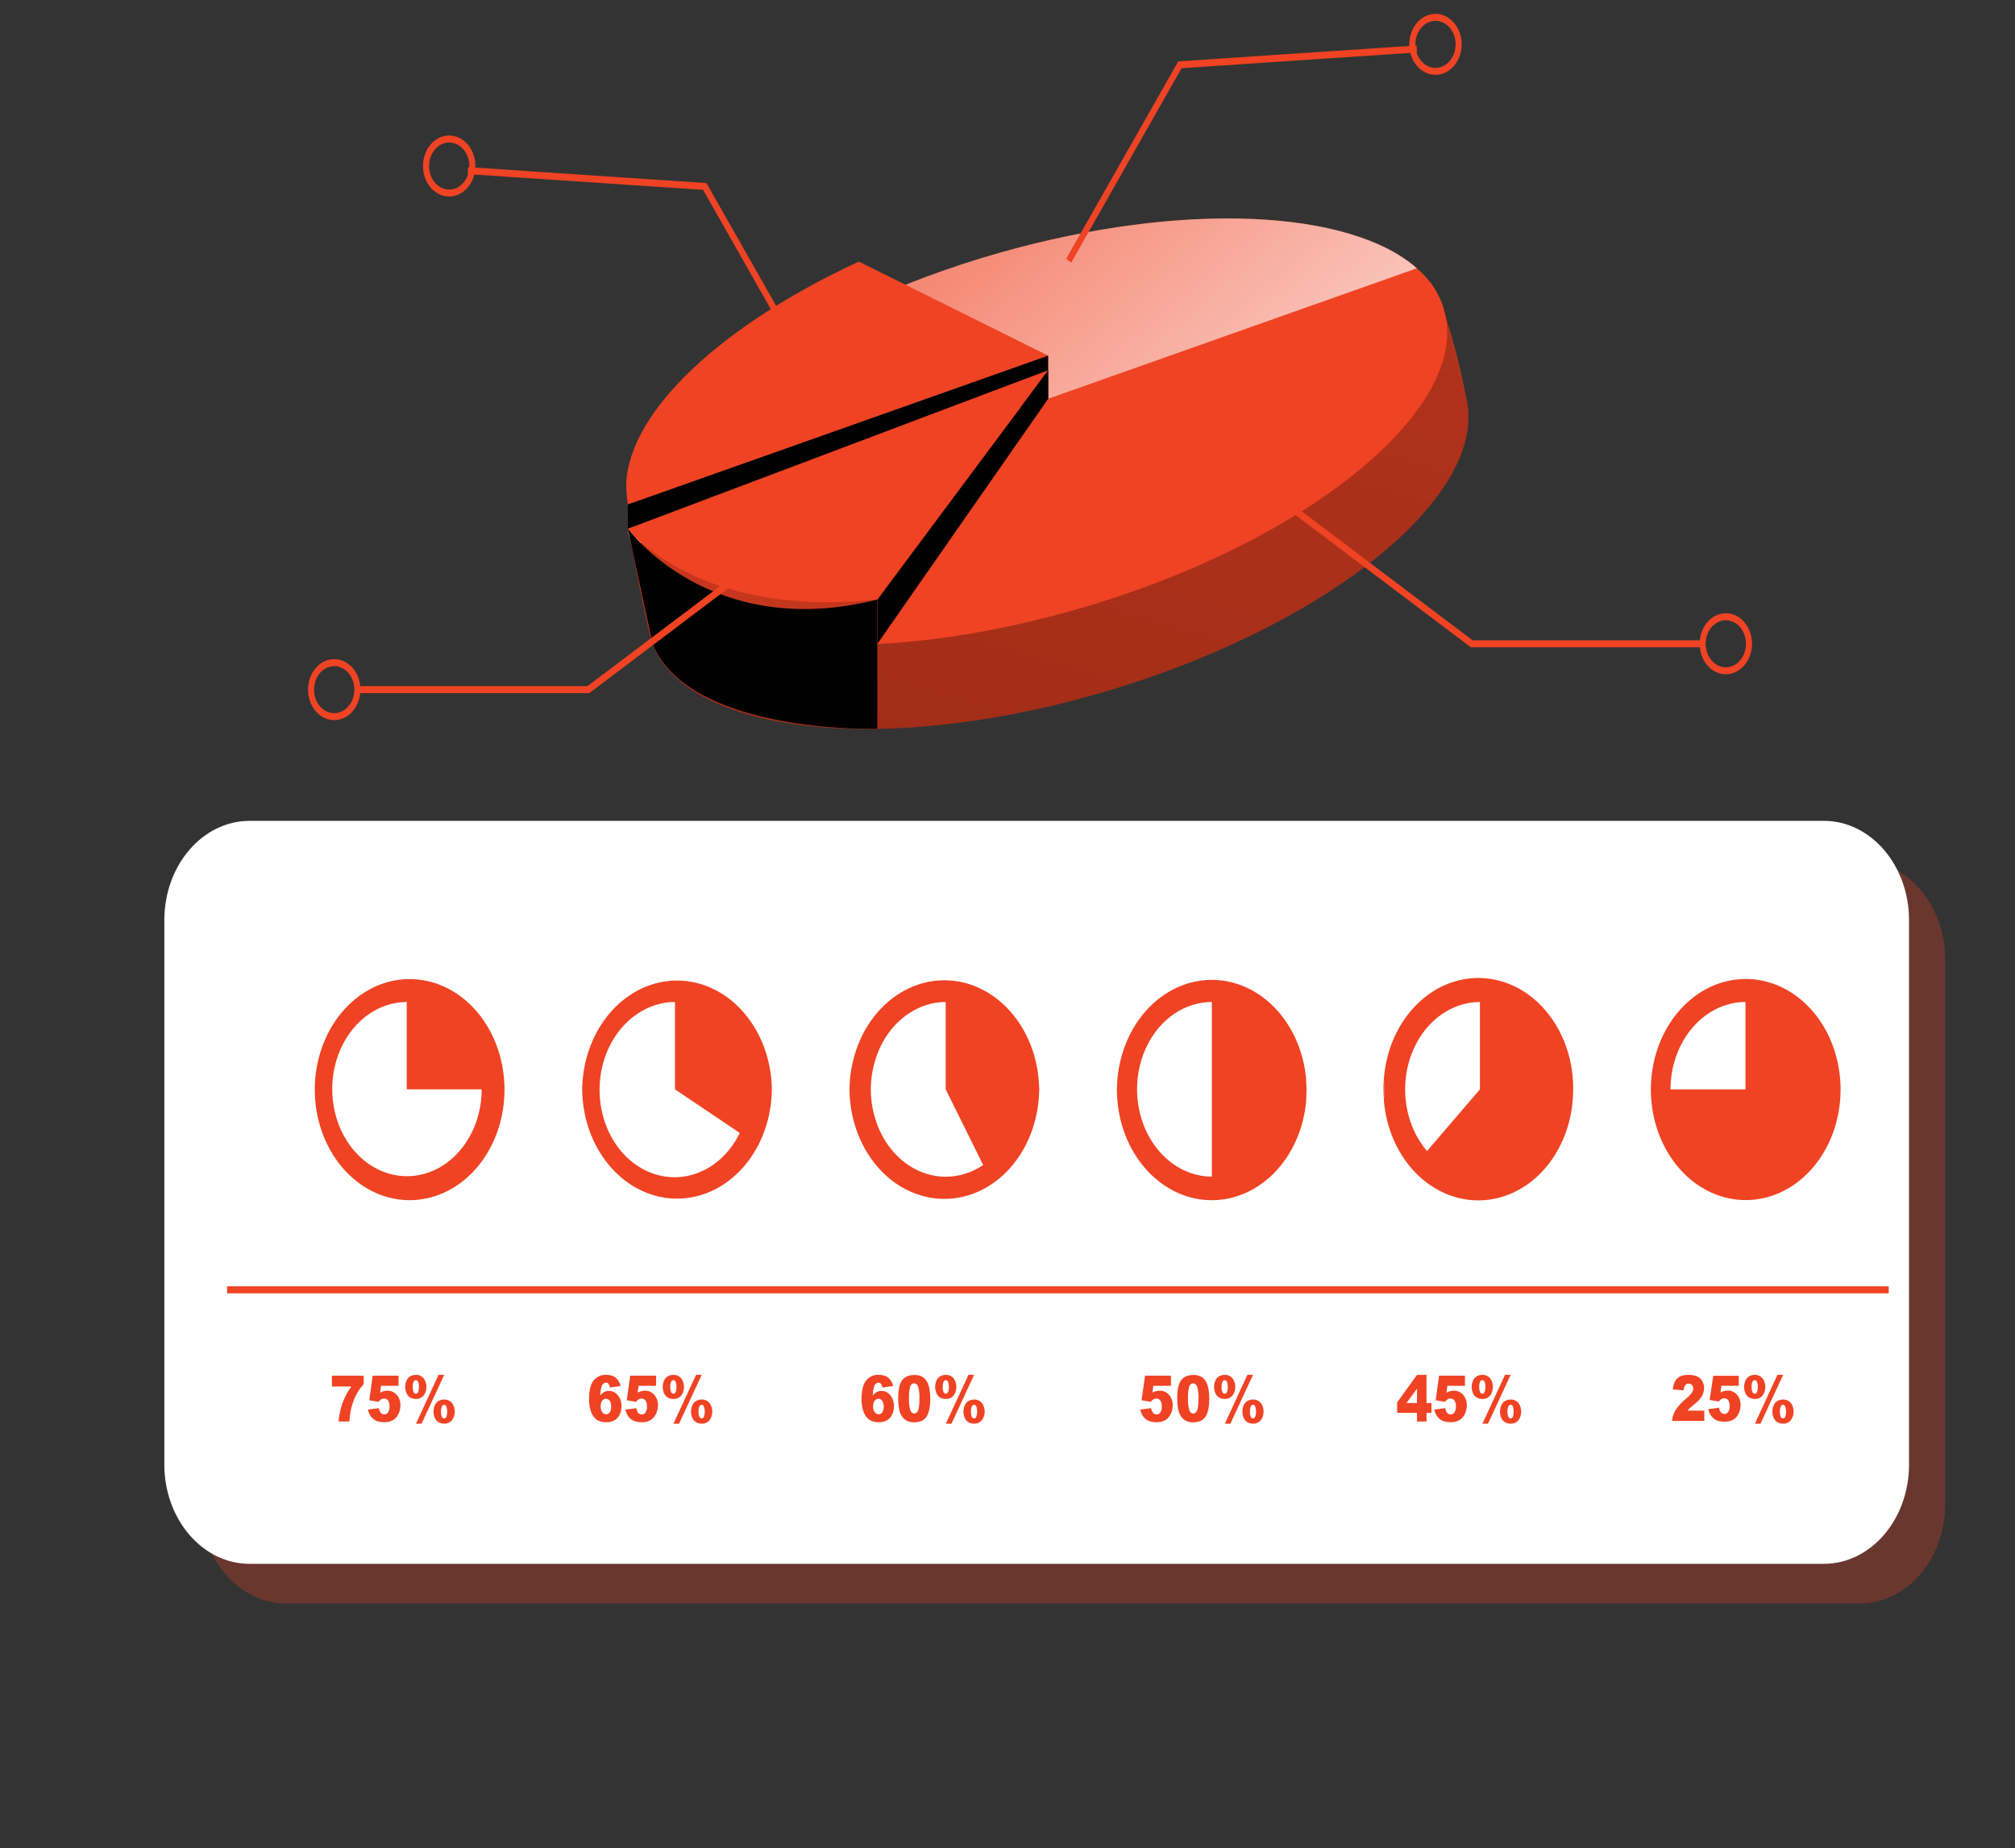 <svg width="266" height="244" viewBox="0 0 266 244" fill="none" xmlns="http://www.w3.org/2000/svg">
<rect x="0" y="0" width="266" height="244" fill="#333333" stroke="none"/>
<path d="M144.579 91.68C114.776 100.149 88.4 96.453 85.68 83.422C85.491 82.526 83.153 71.522 83.19 70.578C83.19 70.551 84.469 70.578 84.477 70.534C85.121 57.924 107.033 52.391 134.722 44.513C159.04 37.609 179.901 29.391 188.668 37.137C190.649 38.882 193.118 50.375 193.619 52.778C196.347 65.816 174.388 83.218 144.579 91.68Z" fill="#EF4323"/>
<path d="M144.579 91.68C114.776 100.149 88.4 96.453 85.68 83.422C85.491 82.526 82.952 70.126 82.952 70.126C83.595 57.513 107.033 52.391 134.722 44.513C159.04 37.609 181.84 32.826 190.611 40.572C190.611 40.572 193.118 50.378 193.619 52.792C196.347 65.816 174.388 83.218 144.579 91.68Z" fill="url(#paint0_linear)"/>
<path opacity="0.29" d="M245.535 113.591H37.721C31.507 113.591 26.469 119.463 26.469 126.706V198.564C26.469 205.807 31.507 211.679 37.721 211.679H245.535C251.749 211.679 256.787 205.807 256.787 198.564V126.706C256.787 119.463 251.749 113.591 245.535 113.591Z" fill="#EF4323"/>
<path d="M240.76 108.37H32.945C26.731 108.37 21.694 114.242 21.694 121.486V193.343C21.694 200.587 26.731 206.459 32.945 206.459H240.76C246.974 206.459 252.011 200.587 252.011 193.343V121.486C252.011 114.242 246.974 108.37 240.76 108.37Z" fill="white"/>
<path d="M76.842 143.851C76.842 144.021 76.86 144.19 76.865 144.353C76.865 144.184 76.865 144.014 76.865 143.851H76.842Z" fill="#EF4323"/>
<path d="M76.865 143.345C76.865 143.515 76.842 143.685 76.842 143.851H76.874C76.874 143.681 76.868 143.515 76.865 143.345Z" fill="#EF4323"/>
<path d="M112.132 143.851C112.132 144.021 112.149 144.19 112.152 144.353C112.152 144.184 112.152 144.014 112.152 143.851H112.132Z" fill="#EF4323"/>
<path d="M112.152 143.345C112.152 143.515 112.132 143.685 112.132 143.851H112.164C112.164 143.681 112.155 143.515 112.152 143.345Z" fill="#EF4323"/>
<path d="M66.581 143.851H66.613C66.613 143.681 66.595 143.511 66.59 143.345C66.59 143.515 66.581 143.681 66.581 143.851Z" fill="#EF4323"/>
<path d="M66.59 144.353C66.59 144.184 66.613 144.014 66.613 143.851H66.581C66.581 144.017 66.59 144.184 66.59 144.353Z" fill="#EF4323"/>
<path d="M147.456 143.345C147.456 143.515 147.433 143.685 147.433 143.851H147.456C147.456 143.681 147.456 143.515 147.456 143.345Z" fill="#EF4323"/>
<path d="M101.867 143.851H101.902C101.902 143.678 101.885 143.511 101.879 143.345C101.876 143.515 101.867 143.681 101.867 143.851Z" fill="#EF4323"/>
<path d="M147.418 143.851C147.418 144.021 147.436 144.19 147.441 144.353C147.441 144.184 147.441 144.014 147.441 143.851H147.418Z" fill="#EF4323"/>
<path d="M101.879 144.353C101.879 144.184 101.902 144.014 101.902 143.851H101.867C101.867 144.017 101.876 144.184 101.879 144.353Z" fill="#EF4323"/>
<path d="M137.168 144.353C137.168 144.184 137.189 144.014 137.189 143.851H137.157C137.157 144.017 137.165 144.184 137.168 144.353Z" fill="#EF4323"/>
<path d="M182.638 143.851C182.637 144.351 182.658 144.85 182.702 145.348C182.725 144.852 182.739 144.353 182.739 143.851H182.638Z" fill="#EF4323"/>
<path d="M182.69 142.351C182.647 142.849 182.625 143.35 182.626 143.851H182.728C182.739 143.345 182.725 142.846 182.69 142.351Z" fill="#EF4323"/>
<path d="M137.157 143.851H137.189C137.189 143.681 137.171 143.511 137.168 143.345C137.165 143.515 137.157 143.681 137.157 143.851Z" fill="#EF4323"/>
<path d="M217.959 143.851C217.959 143.681 217.959 143.511 217.959 143.345C217.959 143.515 217.936 143.685 217.936 143.851H217.959Z" fill="#EF4323"/>
<path d="M172.411 145.348C172.455 144.85 172.478 144.351 172.478 143.851H172.373C172.373 144.353 172.388 144.852 172.411 145.348Z" fill="#EF4323"/>
<path d="M172.373 143.851H172.478C172.478 143.35 172.455 142.849 172.411 142.351C172.388 142.846 172.373 143.345 172.373 143.851Z" fill="#EF4323"/>
<path d="M217.924 143.851C217.924 144.021 217.942 144.19 217.947 144.353C217.947 144.184 217.947 144.014 217.947 143.851H217.924Z" fill="#EF4323"/>
<path d="M207.663 143.851H207.695C207.695 143.681 207.677 143.511 207.674 143.345C207.671 143.515 207.663 143.681 207.663 143.851Z" fill="#EF4323"/>
<path d="M207.674 144.353C207.674 144.184 207.695 144.014 207.695 143.851H207.663C207.663 144.017 207.671 144.184 207.674 144.353Z" fill="#EF4323"/>
<path d="M66.59 143.345C66.475 139.521 65.076 135.901 62.695 133.267C60.314 130.633 57.14 129.194 53.858 129.261C50.575 129.328 47.446 130.895 45.145 133.624C42.844 136.354 41.555 140.027 41.555 143.854C41.555 147.681 42.844 151.355 45.145 154.084C47.446 156.814 50.575 158.381 53.858 158.448C57.14 158.514 60.314 157.076 62.695 154.441C65.076 151.807 66.475 148.188 66.59 144.363C66.59 144.194 66.59 144.024 66.59 143.861C66.59 143.698 66.59 143.515 66.59 143.345Z" fill="#EF4323"/>
<path d="M101.879 143.345C101.724 139.6 100.339 136.069 98.01 133.482C95.682 130.896 92.589 129.453 89.372 129.453C86.156 129.453 83.063 130.896 80.734 133.482C78.406 136.069 77.021 139.6 76.866 143.345C76.866 143.515 76.866 143.685 76.866 143.851C76.866 144.017 76.866 144.19 76.866 144.353C77.021 148.098 78.406 151.63 80.734 154.216C83.063 156.802 86.156 158.245 89.372 158.245C92.589 158.245 95.682 156.802 98.01 154.216C100.339 151.63 101.724 148.098 101.879 144.353C101.879 144.184 101.879 144.014 101.879 143.851C101.879 143.688 101.876 143.515 101.879 143.345Z" fill="#EF4323"/>
<path d="M172.411 142.351C172.063 138.694 170.544 135.326 168.157 132.92C165.771 130.514 162.692 129.246 159.538 129.372C156.385 129.498 153.388 131.007 151.148 133.598C148.907 136.189 147.589 139.67 147.456 143.345C147.456 143.515 147.456 143.685 147.456 143.851C147.456 144.017 147.456 144.19 147.456 144.353C147.564 148.05 148.872 151.561 151.116 154.176C153.359 156.792 156.371 158.317 159.543 158.443C162.714 158.57 165.808 157.288 168.199 154.857C170.591 152.426 172.102 149.027 172.426 145.348C172.403 144.852 172.388 144.353 172.388 143.851C172.388 143.349 172.388 142.846 172.411 142.351Z" fill="#EF4323"/>
<path d="M137.168 143.345C137.021 139.594 135.639 136.053 133.309 133.459C130.98 130.865 127.882 129.417 124.66 129.417C121.439 129.417 118.341 130.865 116.011 133.459C113.682 136.053 112.3 139.594 112.152 143.345C112.152 143.515 112.152 143.685 112.152 143.851C112.152 144.017 112.152 144.19 112.152 144.353C112.3 148.105 113.682 151.646 116.011 154.24C118.341 156.834 121.439 158.281 124.66 158.281C127.882 158.281 130.98 156.834 133.309 154.24C135.639 151.646 137.021 148.105 137.168 144.353C137.168 144.184 137.168 144.014 137.168 143.851C137.168 143.688 137.165 143.515 137.168 143.345Z" fill="#EF4323"/>
<path d="M207.674 143.345C207.595 139.624 206.299 136.08 204.052 133.436C201.804 130.792 198.776 129.249 195.584 129.122C192.393 128.995 189.281 130.294 186.885 132.753C184.488 135.212 182.987 138.645 182.69 142.351C182.714 142.846 182.728 143.345 182.728 143.851C182.728 144.357 182.728 144.869 182.69 145.348C183.009 149.032 184.518 152.437 186.911 154.874C189.303 157.31 192.401 158.595 195.576 158.468C198.751 158.342 201.766 156.814 204.01 154.193C206.254 151.572 207.56 148.054 207.663 144.353C207.663 144.183 207.663 144.014 207.663 143.851C207.663 143.688 207.672 143.515 207.674 143.345Z" fill="#EF4323"/>
<path d="M230.446 129.245C227.2 129.247 224.081 130.719 221.748 133.349C219.415 135.98 218.049 139.564 217.939 143.345C217.939 143.515 217.939 143.685 217.939 143.851C217.939 144.017 217.939 144.19 217.939 144.353C218.025 147.217 218.833 149.987 220.261 152.319C221.688 154.652 223.674 156.442 225.969 157.468C228.264 158.494 230.767 158.71 233.167 158.089C235.566 157.468 237.756 156.037 239.463 153.976C241.17 151.914 242.318 149.312 242.765 146.494C243.212 143.677 242.938 140.768 241.976 138.131C241.015 135.495 239.408 133.246 237.358 131.666C235.308 130.085 232.904 129.244 230.446 129.245V129.245Z" fill="#EF4323"/>
<path d="M53.693 143.82V132.28C51.744 132.287 49.84 132.967 48.222 134.234C46.604 135.501 45.344 137.298 44.601 139.398C43.858 141.499 43.666 143.808 44.047 146.036C44.429 148.264 45.368 150.31 46.747 151.917C48.125 153.524 49.88 154.618 51.792 155.063C53.703 155.508 55.685 155.284 57.486 154.418C59.288 153.552 60.83 152.083 61.917 150.197C63.004 148.311 63.587 146.092 63.593 143.82H53.693Z" fill="white"/>
<path d="M89.104 143.82V132.28C87.367 132.286 85.661 132.821 84.154 133.831C83.405 134.334 82.715 134.948 82.101 135.657C81.093 136.815 80.309 138.211 79.802 139.753C79.296 141.294 79.079 142.943 79.166 144.59C79.253 146.238 79.642 147.844 80.307 149.301C80.972 150.757 81.897 152.031 83.021 153.036C84.144 154.04 85.439 154.753 86.818 155.124C88.197 155.496 89.629 155.518 91.016 155.19C92.404 154.862 93.715 154.191 94.861 153.222C96.007 152.253 96.961 151.009 97.66 149.574L89.104 143.82Z" fill="white"/>
<path d="M124.842 143.82V132.28C122.221 132.298 119.711 133.517 117.854 135.674C116.009 137.842 114.969 140.767 114.956 143.82C114.961 145.846 115.42 147.835 116.287 149.591C117.599 152.236 119.757 154.167 122.289 154.96C124.821 155.75 127.519 155.336 129.79 153.81L124.842 143.82Z" fill="white"/>
<path d="M159.977 143.82V132.28C158.24 132.286 156.533 132.821 155.027 133.831C154.283 134.335 153.598 134.949 152.989 135.657C151.609 137.271 150.67 139.325 150.29 141.56C149.91 143.795 150.106 146.111 150.853 148.216C151.601 150.321 152.866 152.122 154.49 153.39C156.113 154.659 158.023 155.338 159.977 155.344V143.803V143.82Z" fill="white"/>
<path d="M195.366 143.82V132.28C193.411 132.285 191.502 132.965 189.878 134.234C188.254 135.502 186.989 137.302 186.242 139.408C185.494 141.513 185.298 143.829 185.678 146.064C186.058 148.299 186.997 150.353 188.377 151.967L195.366 143.82Z" fill="white"/>
<path d="M230.422 143.82V132.28C227.798 132.287 225.284 133.505 223.428 135.668C221.573 137.831 220.528 140.762 220.522 143.82H230.422Z" fill="white"/>
<path d="M43.813 181.619H48.012V182.75C47.661 183.117 47.353 183.537 47.097 183.999C46.793 184.564 46.557 185.175 46.395 185.815C46.246 186.42 46.154 187.043 46.122 187.671H44.686C44.77 186.821 44.95 185.988 45.222 185.194C45.519 184.422 45.906 183.701 46.372 183.052H43.816L43.813 181.619Z" fill="#EF4323"/>
<path d="M49.197 181.619H52.612V182.957H50.297L50.175 183.863C50.327 183.779 50.486 183.713 50.65 183.666C50.802 183.622 50.959 183.599 51.116 183.598C51.347 183.587 51.577 183.63 51.794 183.724C52.01 183.819 52.209 183.963 52.377 184.148C52.535 184.326 52.66 184.54 52.743 184.778C52.827 185.015 52.866 185.27 52.86 185.526C52.86 185.919 52.775 186.306 52.612 186.65C52.454 187.002 52.207 187.29 51.905 187.475C51.542 187.679 51.142 187.776 50.74 187.76C50.446 187.765 50.153 187.727 49.866 187.648C49.643 187.582 49.432 187.467 49.246 187.308C49.082 187.169 48.941 186.997 48.83 186.799C48.712 186.581 48.622 186.343 48.565 186.093L50.021 185.906C50.039 186.141 50.127 186.36 50.268 186.528C50.393 186.666 50.559 186.741 50.731 186.738C50.826 186.74 50.919 186.718 51.005 186.672C51.091 186.626 51.166 186.558 51.226 186.473C51.371 186.244 51.44 185.962 51.421 185.679C51.442 185.396 51.373 185.115 51.226 184.888C51.159 184.805 51.077 184.74 50.986 184.696C50.895 184.653 50.797 184.633 50.699 184.637C50.559 184.638 50.421 184.679 50.297 184.756C50.175 184.837 50.066 184.944 49.977 185.071L48.751 184.864L49.197 181.619Z" fill="#EF4323"/>
<path d="M53.492 183.103C53.491 182.825 53.546 182.55 53.652 182.302C53.753 182.052 53.921 181.848 54.13 181.718C54.366 181.576 54.629 181.506 54.895 181.514C55.082 181.503 55.27 181.535 55.446 181.61C55.622 181.684 55.783 181.8 55.92 181.949C56.162 182.267 56.295 182.678 56.295 183.103C56.295 183.528 56.162 183.938 55.92 184.257C55.783 184.406 55.622 184.521 55.446 184.596C55.27 184.67 55.082 184.703 54.895 184.691C54.629 184.699 54.366 184.629 54.13 184.488C53.92 184.359 53.752 184.154 53.652 183.904C53.545 183.655 53.49 183.381 53.492 183.103ZM54.485 183.103C54.467 183.361 54.517 183.619 54.627 183.843C54.657 183.892 54.698 183.933 54.745 183.959C54.791 183.986 54.843 183.998 54.895 183.995C54.947 184 54.999 183.988 55.046 183.961C55.092 183.934 55.132 183.893 55.16 183.843C55.271 183.619 55.321 183.361 55.303 183.103C55.32 182.844 55.27 182.585 55.16 182.359C55.131 182.31 55.091 182.27 55.045 182.245C54.998 182.219 54.947 182.208 54.895 182.213C54.844 182.21 54.792 182.221 54.745 182.247C54.699 182.272 54.658 182.311 54.627 182.359C54.516 182.587 54.466 182.848 54.485 183.109V183.103ZM57.892 181.507H58.643L55.65 187.957H54.913L57.892 181.507ZM57.228 186.361C57.227 186.084 57.28 185.81 57.382 185.56C57.486 185.31 57.655 185.106 57.865 184.976C58.1 184.834 58.361 184.763 58.626 184.769C58.813 184.757 59.002 184.79 59.179 184.864C59.356 184.939 59.518 185.054 59.656 185.204C59.897 185.524 60.029 185.934 60.029 186.36C60.029 186.785 59.897 187.195 59.656 187.515C59.518 187.665 59.356 187.78 59.179 187.855C59.002 187.929 58.813 187.962 58.626 187.95C58.361 187.958 58.099 187.887 57.865 187.743C57.655 187.615 57.485 187.412 57.382 187.162C57.281 186.914 57.228 186.643 57.228 186.368V186.361ZM58.221 186.361C58.204 186.62 58.252 186.878 58.361 187.105C58.39 187.154 58.429 187.194 58.476 187.219C58.523 187.245 58.574 187.256 58.626 187.251C58.678 187.255 58.73 187.243 58.777 187.218C58.824 187.192 58.865 187.153 58.896 187.105C58.988 186.871 59.036 186.618 59.036 186.361C59.036 186.105 58.988 185.851 58.896 185.618C58.866 185.568 58.825 185.528 58.778 185.502C58.73 185.476 58.678 185.464 58.626 185.469C58.574 185.464 58.522 185.476 58.475 185.503C58.428 185.53 58.389 185.571 58.361 185.621C58.25 185.85 58.201 186.113 58.221 186.375V186.361Z" fill="#EF4323"/>
<path d="M81.938 182.977L80.506 183.184C80.489 183 80.424 182.827 80.319 182.689C80.23 182.593 80.112 182.542 79.99 182.546C79.875 182.545 79.762 182.583 79.666 182.656C79.57 182.729 79.494 182.834 79.448 182.957C79.314 183.362 79.243 183.792 79.239 184.226C79.391 184.04 79.57 183.887 79.769 183.775C79.967 183.672 80.181 183.622 80.398 183.629C80.616 183.625 80.832 183.674 81.032 183.774C81.233 183.873 81.414 184.02 81.563 184.206C81.722 184.399 81.847 184.628 81.93 184.879C82.012 185.13 82.051 185.397 82.043 185.665C82.046 186.048 81.963 186.425 81.801 186.758C81.646 187.08 81.412 187.34 81.129 187.505C80.793 187.687 80.425 187.775 80.054 187.76C79.622 187.781 79.192 187.675 78.805 187.451C78.474 187.219 78.212 186.874 78.054 186.463C77.844 185.898 77.745 185.286 77.763 184.671C77.763 183.581 77.961 182.78 78.345 182.274C78.553 182.017 78.808 181.816 79.09 181.684C79.372 181.553 79.675 181.495 79.978 181.514C80.311 181.5 80.642 181.557 80.957 181.68C81.182 181.787 81.382 181.954 81.539 182.169C81.721 182.402 81.857 182.677 81.938 182.977V182.977ZM79.288 185.665C79.274 185.944 79.35 186.219 79.501 186.436C79.564 186.524 79.644 186.595 79.733 186.643C79.823 186.691 79.921 186.715 80.019 186.714C80.109 186.716 80.199 186.694 80.281 186.651C80.363 186.607 80.436 186.543 80.494 186.463C80.634 186.248 80.701 185.982 80.683 185.713C80.701 185.435 80.632 185.159 80.488 184.936C80.429 184.851 80.354 184.782 80.268 184.736C80.183 184.689 80.09 184.666 79.996 184.667C79.901 184.665 79.806 184.687 79.719 184.731C79.632 184.776 79.555 184.842 79.492 184.925C79.35 185.135 79.281 185.399 79.3 185.665H79.288Z" fill="#EF4323"/>
<path d="M83.193 181.619H86.612V182.957H84.297L84.172 183.863C84.324 183.778 84.484 183.712 84.649 183.666C84.801 183.622 84.956 183.599 85.112 183.598C85.343 183.587 85.574 183.63 85.79 183.724C86.007 183.819 86.205 183.963 86.373 184.148C86.532 184.326 86.657 184.54 86.74 184.778C86.823 185.015 86.863 185.27 86.856 185.526C86.854 185.921 86.764 186.309 86.597 186.653C86.439 187.006 86.192 187.294 85.89 187.478C85.527 187.682 85.127 187.78 84.725 187.763C84.431 187.769 84.137 187.731 83.851 187.651C83.628 187.584 83.418 187.469 83.231 187.312C83.068 187.171 82.927 186.999 82.815 186.803C82.699 186.583 82.61 186.345 82.55 186.096L84.006 185.91C84.027 186.143 84.114 186.361 84.253 186.531C84.379 186.668 84.544 186.743 84.716 186.741C84.811 186.744 84.905 186.721 84.991 186.675C85.077 186.63 85.154 186.562 85.214 186.477C85.357 186.247 85.427 185.966 85.409 185.682C85.429 185.399 85.359 185.118 85.211 184.892C85.144 184.808 85.062 184.742 84.971 184.699C84.88 184.656 84.782 184.636 84.684 184.64C84.544 184.642 84.406 184.683 84.282 184.759C84.161 184.841 84.053 184.948 83.965 185.075L82.739 184.868L83.193 181.619Z" fill="#EF4323"/>
<path d="M87.491 183.103C87.491 182.825 87.544 182.551 87.648 182.302C87.751 182.052 87.919 181.848 88.129 181.718C88.365 181.576 88.629 181.506 88.895 181.514C89.081 181.503 89.268 181.536 89.444 181.61C89.619 181.685 89.78 181.8 89.917 181.949C90.159 182.267 90.292 182.678 90.292 183.103C90.292 183.528 90.159 183.938 89.917 184.257C89.78 184.405 89.619 184.521 89.444 184.595C89.268 184.67 89.081 184.703 88.895 184.691C88.629 184.7 88.365 184.629 88.129 184.488C87.919 184.359 87.75 184.154 87.648 183.904C87.544 183.654 87.49 183.38 87.491 183.103V183.103ZM88.484 183.103C88.467 183.36 88.516 183.618 88.624 183.843C88.654 183.893 88.695 183.933 88.742 183.96C88.79 183.987 88.842 183.999 88.895 183.995C88.946 183.999 88.997 183.987 89.043 183.96C89.09 183.933 89.129 183.893 89.157 183.843C89.268 183.619 89.317 183.361 89.299 183.103C89.316 182.844 89.266 182.585 89.157 182.359C89.128 182.31 89.088 182.271 89.043 182.246C88.996 182.22 88.946 182.209 88.895 182.213C88.843 182.209 88.791 182.221 88.743 182.246C88.696 182.272 88.655 182.311 88.624 182.359C88.515 182.588 88.466 182.849 88.484 183.109V183.103ZM91.888 181.507H92.634L89.643 187.957H88.903L91.888 181.507ZM91.224 186.361C91.223 186.084 91.277 185.81 91.382 185.56C91.483 185.31 91.652 185.105 91.862 184.976C92.097 184.834 92.36 184.762 92.625 184.769C92.812 184.757 93 184.79 93.177 184.864C93.353 184.939 93.515 185.054 93.653 185.204C93.895 185.523 94.028 185.934 94.028 186.36C94.028 186.785 93.895 187.196 93.653 187.515C93.515 187.665 93.353 187.78 93.177 187.855C93 187.929 92.812 187.962 92.625 187.95C92.36 187.958 92.097 187.887 91.862 187.743C91.651 187.616 91.482 187.412 91.382 187.162C91.278 186.915 91.224 186.643 91.224 186.368V186.361ZM92.217 186.361C92.2 186.62 92.249 186.879 92.36 187.105C92.389 187.154 92.429 187.194 92.475 187.219C92.522 187.245 92.574 187.256 92.625 187.251C92.677 187.254 92.728 187.243 92.775 187.217C92.822 187.192 92.862 187.153 92.893 187.105C92.987 186.872 93.035 186.618 93.035 186.361C93.035 186.104 92.987 185.85 92.893 185.618C92.864 185.567 92.824 185.527 92.776 185.5C92.729 185.474 92.677 185.463 92.625 185.469C92.573 185.464 92.521 185.476 92.475 185.503C92.428 185.53 92.388 185.571 92.36 185.621C92.247 185.849 92.197 186.112 92.217 186.375V186.361Z" fill="#EF4323"/>
<path d="M117.912 182.977L116.479 183.184C116.461 183 116.395 182.828 116.29 182.689C116.201 182.593 116.084 182.542 115.964 182.546C115.848 182.544 115.735 182.582 115.638 182.655C115.541 182.728 115.465 182.833 115.419 182.957C115.288 183.363 115.217 183.792 115.21 184.226C115.362 184.04 115.541 183.887 115.74 183.775C115.938 183.673 116.152 183.623 116.369 183.629C116.586 183.626 116.802 183.676 117.003 183.775C117.203 183.874 117.384 184.021 117.533 184.206C117.691 184.401 117.815 184.63 117.897 184.88C117.979 185.131 118.018 185.397 118.011 185.665C118.014 186.048 117.931 186.425 117.769 186.758C117.616 187.081 117.381 187.342 117.097 187.505C116.761 187.687 116.392 187.775 116.022 187.76C115.59 187.781 115.16 187.675 114.773 187.451C114.442 187.219 114.181 186.874 114.025 186.463C113.814 185.899 113.714 185.286 113.733 184.671C113.733 183.581 113.931 182.78 114.316 182.274C114.525 182.017 114.78 181.816 115.062 181.684C115.345 181.553 115.648 181.495 115.952 181.514C116.283 181.501 116.614 181.557 116.928 181.68C117.157 181.785 117.362 181.953 117.525 182.169C117.701 182.404 117.833 182.679 117.912 182.977V182.977ZM115.259 185.665C115.245 185.944 115.32 186.219 115.472 186.436C115.535 186.525 115.615 186.596 115.705 186.644C115.796 186.692 115.894 186.716 115.993 186.714C116.083 186.715 116.171 186.693 116.253 186.65C116.334 186.606 116.407 186.543 116.465 186.463C116.606 186.249 116.674 185.982 116.657 185.713C116.674 185.434 116.603 185.158 116.459 184.936C116.4 184.851 116.324 184.782 116.239 184.736C116.154 184.689 116.061 184.666 115.967 184.667C115.872 184.665 115.778 184.687 115.691 184.732C115.604 184.776 115.526 184.842 115.463 184.925C115.318 185.134 115.245 185.398 115.259 185.665V185.665Z" fill="#EF4323"/>
<path d="M118.57 184.617C118.57 183.469 118.748 182.666 119.103 182.207C119.455 181.748 119.997 181.528 120.722 181.528C121.014 181.517 121.305 181.569 121.581 181.68C121.785 181.765 121.971 181.898 122.128 182.071C122.262 182.218 122.375 182.388 122.463 182.577C122.551 182.773 122.616 182.982 122.658 183.198C122.756 183.659 122.805 184.132 122.804 184.606C122.804 185.704 122.645 186.505 122.326 187.01C122.008 187.514 121.461 187.769 120.684 187.773C120.32 187.791 119.958 187.707 119.627 187.529C119.355 187.366 119.127 187.119 118.966 186.816C118.822 186.535 118.723 186.226 118.675 185.903C118.601 185.48 118.566 185.048 118.57 184.617ZM119.997 184.617C119.966 185.15 120.026 185.685 120.174 186.191C120.212 186.314 120.28 186.42 120.371 186.496C120.461 186.572 120.57 186.614 120.681 186.616C120.751 186.616 120.821 186.601 120.886 186.57C120.951 186.539 121.01 186.493 121.06 186.436C121.184 186.278 121.266 186.081 121.296 185.869C121.357 185.47 121.382 185.065 121.371 184.661C121.404 184.114 121.344 183.565 121.197 183.045C121.155 182.922 121.083 182.817 120.99 182.743C120.896 182.669 120.785 182.63 120.672 182.631C120.559 182.629 120.448 182.669 120.355 182.745C120.263 182.821 120.193 182.93 120.157 183.055C120.024 183.56 119.97 184.089 119.997 184.617V184.617Z" fill="#EF4323"/>
<path d="M123.45 183.103C123.45 182.825 123.504 182.551 123.608 182.302C123.71 182.052 123.879 181.848 124.088 181.718C124.325 181.576 124.588 181.506 124.854 181.514C125.041 181.503 125.228 181.535 125.404 181.61C125.581 181.684 125.742 181.8 125.879 181.949C126.119 182.268 126.251 182.678 126.251 183.103C126.251 183.527 126.119 183.937 125.879 184.257C125.742 184.406 125.581 184.521 125.404 184.596C125.228 184.67 125.041 184.703 124.854 184.691C124.588 184.7 124.325 184.629 124.088 184.488C123.878 184.359 123.709 184.154 123.608 183.904C123.503 183.654 123.45 183.38 123.45 183.103ZM124.443 183.103C124.426 183.361 124.475 183.619 124.586 183.843C124.618 183.89 124.658 183.928 124.704 183.954C124.75 183.981 124.801 183.994 124.853 183.994C124.904 183.994 124.955 183.981 125.001 183.954C125.047 183.928 125.087 183.89 125.119 183.843C125.227 183.618 125.276 183.36 125.259 183.103C125.274 182.844 125.225 182.587 125.119 182.359C125.086 182.314 125.046 182.277 125 182.252C124.954 182.227 124.903 182.214 124.853 182.214C124.802 182.214 124.751 182.227 124.705 182.252C124.659 182.277 124.619 182.314 124.586 182.359C124.477 182.588 124.431 182.849 124.452 183.109L124.443 183.103ZM127.847 181.507H128.596L125.602 187.957H124.863L127.847 181.507ZM127.186 186.361C127.186 186.084 127.239 185.81 127.341 185.56C127.443 185.311 127.612 185.106 127.821 184.976C128.057 184.835 128.319 184.763 128.584 184.769C128.772 184.757 128.959 184.79 129.136 184.864C129.313 184.939 129.475 185.054 129.612 185.204C129.854 185.523 129.988 185.934 129.988 186.36C129.988 186.785 129.854 187.196 129.612 187.515C129.475 187.665 129.313 187.78 129.136 187.855C128.959 187.929 128.772 187.962 128.584 187.95C128.319 187.957 128.056 187.886 127.821 187.743C127.611 187.615 127.442 187.412 127.341 187.162C127.239 186.914 127.187 186.643 127.186 186.368V186.361ZM128.176 186.361C128.161 186.62 128.21 186.878 128.319 187.105C128.348 187.154 128.388 187.194 128.435 187.219C128.481 187.245 128.533 187.256 128.584 187.251C128.636 187.255 128.687 187.243 128.734 187.218C128.781 187.192 128.822 187.153 128.852 187.105C128.946 186.872 128.995 186.618 128.995 186.361C128.995 186.104 128.946 185.85 128.852 185.618C128.82 185.571 128.78 185.532 128.734 185.506C128.688 185.48 128.637 185.466 128.586 185.466C128.534 185.466 128.483 185.48 128.437 185.506C128.391 185.532 128.351 185.571 128.319 185.618C128.207 185.848 128.157 186.111 128.176 186.375V186.361Z" fill="#EF4323"/>
<path d="M151.157 181.619H154.576V182.957H152.246L152.121 183.863C152.273 183.78 152.432 183.714 152.596 183.666C152.748 183.623 152.905 183.6 153.062 183.598C153.293 183.588 153.524 183.631 153.741 183.725C153.958 183.82 154.156 183.963 154.325 184.148C154.484 184.326 154.608 184.541 154.691 184.778C154.775 185.015 154.815 185.27 154.809 185.526C154.808 185.919 154.722 186.306 154.558 186.65C154.4 187.001 154.155 187.289 153.854 187.475C153.491 187.678 153.091 187.776 152.689 187.76C152.395 187.766 152.101 187.728 151.815 187.648C151.591 187.581 151.38 187.466 151.192 187.308C151.03 187.167 150.889 186.995 150.776 186.799C150.66 186.579 150.571 186.342 150.511 186.093L151.967 185.906C151.986 186.141 152.074 186.361 152.217 186.528C152.341 186.665 152.506 186.741 152.677 186.738C152.772 186.74 152.866 186.718 152.952 186.672C153.038 186.626 153.115 186.558 153.175 186.473C153.32 186.244 153.389 185.962 153.37 185.679C153.392 185.396 153.321 185.113 153.172 184.888C153.106 184.805 153.024 184.739 152.934 184.696C152.843 184.652 152.746 184.632 152.648 184.637C152.507 184.638 152.368 184.679 152.243 184.756C152.122 184.838 152.015 184.945 151.926 185.071L150.7 184.864L151.157 181.619Z" fill="#EF4323"/>
<path d="M155.403 184.617C155.403 183.469 155.579 182.666 155.933 182.207C156.286 181.747 156.827 181.521 157.555 181.528C157.846 181.517 158.136 181.569 158.411 181.68C158.615 181.766 158.802 181.899 158.961 182.071C159.093 182.219 159.205 182.389 159.293 182.577C159.382 182.772 159.447 182.981 159.488 183.198C159.588 183.658 159.638 184.131 159.637 184.606C159.637 185.704 159.477 186.505 159.156 187.01C158.836 187.514 158.288 187.769 157.514 187.773C157.15 187.791 156.788 187.707 156.457 187.529C156.185 187.366 155.958 187.12 155.799 186.816C155.654 186.535 155.556 186.226 155.508 185.903C155.436 185.479 155.4 185.048 155.403 184.617ZM156.83 184.617C156.799 185.15 156.859 185.685 157.004 186.192C157.042 186.314 157.111 186.42 157.201 186.495C157.292 186.571 157.4 186.613 157.511 186.616C157.654 186.617 157.791 186.552 157.892 186.436C158.016 186.277 158.098 186.08 158.128 185.869C158.188 185.47 158.214 185.065 158.204 184.661C158.236 184.114 158.177 183.565 158.029 183.045C157.985 182.924 157.912 182.82 157.819 182.747C157.725 182.673 157.615 182.633 157.502 182.631C157.389 182.629 157.278 182.67 157.186 182.746C157.093 182.822 157.024 182.93 156.987 183.055C156.856 183.561 156.802 184.089 156.83 184.617V184.617Z" fill="#EF4323"/>
<path d="M160.269 183.103C160.268 182.825 160.322 182.551 160.426 182.302C160.529 182.051 160.698 181.846 160.909 181.718C161.145 181.576 161.407 181.506 161.672 181.514C161.859 181.503 162.046 181.535 162.223 181.61C162.399 181.684 162.56 181.8 162.697 181.949C162.939 182.267 163.072 182.678 163.072 183.103C163.072 183.528 162.939 183.938 162.697 184.257C162.56 184.406 162.399 184.521 162.223 184.596C162.046 184.67 161.859 184.703 161.672 184.691C161.407 184.7 161.145 184.629 160.909 184.488C160.698 184.36 160.528 184.155 160.426 183.904C160.321 183.654 160.268 183.38 160.269 183.103V183.103ZM161.262 183.103C161.244 183.361 161.293 183.619 161.404 183.843C161.433 183.894 161.473 183.935 161.52 183.962C161.567 183.989 161.62 184 161.672 183.995C161.724 184 161.776 183.988 161.822 183.961C161.869 183.934 161.909 183.893 161.937 183.843C162.046 183.618 162.094 183.36 162.077 183.103C162.092 182.844 162.044 182.587 161.937 182.359C161.908 182.31 161.868 182.27 161.822 182.245C161.775 182.219 161.723 182.208 161.672 182.213C161.621 182.209 161.569 182.221 161.522 182.246C161.475 182.272 161.435 182.311 161.404 182.359C161.297 182.588 161.251 182.85 161.273 183.109L161.262 183.103ZM164.666 181.507H165.414L162.423 187.957H161.695L164.666 181.507ZM164.005 186.361C164.003 186.084 164.055 185.81 164.159 185.56C164.262 185.311 164.43 185.107 164.639 184.976C164.875 184.834 165.137 184.763 165.402 184.769C165.59 184.757 165.778 184.789 165.954 184.864C166.131 184.939 166.293 185.054 166.43 185.204C166.672 185.523 166.806 185.934 166.806 186.36C166.806 186.785 166.672 187.196 166.43 187.515C166.293 187.665 166.131 187.78 165.954 187.855C165.778 187.93 165.59 187.962 165.402 187.95C165.137 187.958 164.874 187.887 164.639 187.743C164.43 187.614 164.262 187.411 164.159 187.162C164.06 186.914 164.012 186.642 164.016 186.368L164.005 186.361ZM164.998 186.361C164.981 186.62 165.029 186.878 165.137 187.105C165.166 187.154 165.206 187.194 165.253 187.219C165.299 187.245 165.351 187.256 165.402 187.251C165.454 187.254 165.506 187.243 165.553 187.217C165.601 187.192 165.642 187.153 165.673 187.105C165.765 186.871 165.813 186.618 165.813 186.361C165.813 186.105 165.765 185.851 165.673 185.618C165.642 185.568 165.601 185.529 165.554 185.503C165.507 185.477 165.455 185.465 165.402 185.469C165.35 185.464 165.299 185.476 165.252 185.503C165.205 185.53 165.166 185.571 165.137 185.621C165.031 185.852 164.986 186.114 165.009 186.375L164.998 186.361Z" fill="#EF4323"/>
<path d="M187.058 186.528H184.437V185.149L187.058 181.514H188.313V185.228H188.963V186.528H188.313V187.671H187.058V186.528ZM187.058 185.228V183.327L185.672 185.228H187.058Z" fill="#EF4323"/>
<path d="M189.97 181.619H193.389V182.957H191.074L190.948 183.863C191.101 183.779 191.26 183.713 191.423 183.666C191.576 183.622 191.732 183.599 191.889 183.598C192.12 183.587 192.351 183.63 192.567 183.724C192.784 183.819 192.982 183.963 193.15 184.148C193.308 184.326 193.433 184.54 193.517 184.778C193.6 185.015 193.64 185.27 193.633 185.526C193.633 185.919 193.548 186.306 193.386 186.65C193.227 187.002 192.981 187.29 192.678 187.475C192.316 187.679 191.916 187.777 191.513 187.76C191.219 187.766 190.926 187.728 190.64 187.648C190.415 187.582 190.204 187.467 190.017 187.308C189.854 187.168 189.713 186.996 189.6 186.799C189.483 186.58 189.394 186.342 189.335 186.093L190.791 185.906C190.812 186.14 190.899 186.359 191.039 186.528C191.164 186.665 191.33 186.74 191.502 186.738C191.596 186.74 191.69 186.718 191.777 186.672C191.863 186.626 191.939 186.558 192 186.473C192.143 186.244 192.212 185.962 192.195 185.679C192.215 185.396 192.144 185.114 191.997 184.888C191.93 184.805 191.848 184.739 191.757 184.696C191.666 184.652 191.568 184.632 191.47 184.637C191.33 184.638 191.192 184.679 191.068 184.756C190.946 184.837 190.839 184.944 190.75 185.071L189.525 184.864L189.97 181.619Z" fill="#EF4323"/>
<path d="M194.28 183.103C194.279 182.826 194.332 182.552 194.434 182.302C194.539 182.053 194.708 181.848 194.917 181.718C195.153 181.576 195.415 181.506 195.68 181.514C195.867 181.502 196.055 181.535 196.231 181.609C196.407 181.684 196.568 181.799 196.705 181.949C196.947 182.267 197.08 182.678 197.08 183.103C197.08 183.528 196.947 183.938 196.705 184.257C196.568 184.406 196.407 184.522 196.231 184.596C196.055 184.671 195.867 184.703 195.68 184.691C195.415 184.699 195.153 184.629 194.917 184.488C194.707 184.358 194.538 184.153 194.434 183.904C194.332 183.654 194.279 183.38 194.28 183.103ZM195.273 183.103C195.255 183.36 195.304 183.618 195.412 183.843C195.442 183.892 195.483 183.933 195.529 183.959C195.576 183.986 195.628 183.998 195.68 183.995C195.732 184 195.784 183.988 195.831 183.961C195.877 183.934 195.917 183.893 195.945 183.843C196.056 183.619 196.106 183.361 196.088 183.103C196.105 182.844 196.055 182.585 195.945 182.359C195.916 182.31 195.876 182.27 195.83 182.245C195.783 182.219 195.732 182.208 195.68 182.213C195.629 182.21 195.577 182.221 195.53 182.247C195.484 182.272 195.443 182.311 195.412 182.359C195.303 182.588 195.255 182.849 195.273 183.109V183.103ZM198.677 181.507H199.422L196.432 187.957H195.692L198.677 181.507ZM198.013 186.361C198.012 186.084 198.066 185.81 198.17 185.56C198.271 185.311 198.439 185.106 198.648 184.976C198.884 184.834 199.147 184.763 199.413 184.769C199.601 184.758 199.789 184.79 199.965 184.865C200.142 184.939 200.304 185.055 200.441 185.204C200.681 185.524 200.814 185.934 200.814 186.36C200.814 186.785 200.681 187.195 200.441 187.515C200.304 187.664 200.142 187.78 199.965 187.854C199.789 187.929 199.601 187.961 199.413 187.95C199.147 187.958 198.884 187.887 198.648 187.743C198.438 187.615 198.271 187.411 198.17 187.162C198.066 186.915 198.013 186.643 198.013 186.368V186.361ZM199.006 186.361C198.988 186.62 199.038 186.879 199.148 187.105C199.178 187.154 199.217 187.194 199.264 187.219C199.311 187.245 199.362 187.256 199.413 187.251C199.465 187.254 199.516 187.243 199.563 187.217C199.61 187.192 199.651 187.153 199.681 187.105C199.773 186.871 199.821 186.618 199.821 186.361C199.821 186.105 199.773 185.851 199.681 185.618C199.652 185.567 199.612 185.527 199.565 185.5C199.518 185.474 199.465 185.463 199.413 185.469C199.362 185.464 199.31 185.476 199.263 185.503C199.216 185.53 199.177 185.571 199.148 185.621C199.032 185.848 198.979 186.111 198.997 186.375L199.006 186.361Z" fill="#EF4323"/>
<path d="M230.239 183.103C230.238 182.825 230.292 182.551 230.396 182.302C230.499 182.052 230.667 181.848 230.877 181.718C231.112 181.577 231.375 181.507 231.639 181.514C231.827 181.503 232.015 181.535 232.191 181.61C232.368 181.684 232.53 181.8 232.667 181.949C232.907 182.268 233.04 182.678 233.04 183.103C233.04 183.527 232.907 183.937 232.667 184.257C232.53 184.406 232.368 184.521 232.191 184.596C232.015 184.67 231.827 184.703 231.639 184.691C231.375 184.699 231.112 184.629 230.877 184.488C230.666 184.359 230.498 184.154 230.396 183.904C230.292 183.654 230.238 183.38 230.239 183.103ZM231.232 183.103C231.215 183.36 231.263 183.618 231.372 183.843C231.402 183.892 231.442 183.932 231.489 183.959C231.536 183.985 231.587 183.998 231.639 183.995C231.692 184 231.744 183.989 231.791 183.962C231.839 183.935 231.879 183.894 231.907 183.843C232.016 183.618 232.064 183.36 232.047 183.103C232.062 182.844 232.014 182.587 231.907 182.359C231.877 182.311 231.836 182.272 231.79 182.246C231.743 182.221 231.691 182.209 231.639 182.213C231.588 182.21 231.537 182.222 231.49 182.247C231.443 182.273 231.403 182.311 231.372 182.359C231.262 182.588 231.214 182.849 231.232 183.109V183.103ZM234.636 181.507H235.396L232.402 187.957H231.666L234.636 181.507ZM233.972 186.361C233.971 186.084 234.025 185.81 234.129 185.56C234.232 185.311 234.4 185.106 234.61 184.976C234.845 184.834 235.107 184.763 235.373 184.769C235.56 184.757 235.748 184.79 235.925 184.864C236.101 184.939 236.263 185.054 236.4 185.204C236.641 185.524 236.773 185.934 236.773 186.36C236.773 186.785 236.641 187.195 236.4 187.515C236.263 187.665 236.101 187.78 235.925 187.855C235.748 187.929 235.56 187.962 235.373 187.95C235.107 187.958 234.845 187.887 234.61 187.743C234.4 187.615 234.231 187.412 234.129 187.162C234.026 186.915 233.972 186.643 233.972 186.368V186.361ZM234.968 186.361C234.951 186.62 235 186.878 235.108 187.105C235.137 187.154 235.177 187.194 235.223 187.219C235.27 187.245 235.321 187.256 235.373 187.251C235.424 187.254 235.476 187.243 235.522 187.217C235.569 187.192 235.61 187.153 235.64 187.105C235.734 186.872 235.783 186.618 235.783 186.361C235.783 186.104 235.734 185.85 235.64 185.618C235.611 185.567 235.571 185.527 235.524 185.5C235.477 185.474 235.425 185.463 235.373 185.469C235.321 185.464 235.269 185.476 235.222 185.503C235.176 185.53 235.136 185.571 235.108 185.621C234.997 185.85 234.948 186.113 234.968 186.375V186.361Z" fill="#EF4323"/>
<path d="M224.983 187.59H220.717C220.769 187.094 220.921 186.619 221.162 186.205C221.555 185.612 222.026 185.095 222.557 184.674C222.852 184.442 223.121 184.166 223.355 183.853C223.46 183.701 223.522 183.515 223.53 183.32C223.53 183.233 223.515 183.146 223.486 183.066C223.456 182.986 223.413 182.914 223.358 182.855C223.238 182.73 223.082 182.662 222.921 182.662C222.76 182.662 222.605 182.73 222.484 182.855C222.345 183.054 222.263 183.3 222.251 183.558L220.827 183.425C220.86 183.039 220.965 182.666 221.136 182.332C221.292 182.065 221.51 181.856 221.765 181.728C222.125 181.572 222.508 181.501 222.892 181.521C223.288 181.501 223.683 181.569 224.057 181.721C224.324 181.843 224.554 182.056 224.715 182.332C224.872 182.605 224.956 182.927 224.954 183.255C224.952 183.626 224.856 183.989 224.68 184.298C224.408 184.73 224.069 185.099 223.681 185.387C223.39 185.618 223.207 185.781 223.099 185.872C222.991 185.964 222.889 186.086 222.758 186.236H224.98L224.983 187.59Z" fill="#EF4323"/>
<path d="M226.165 181.63H229.537V182.95H227.243L227.123 183.846C227.273 183.762 227.43 183.696 227.592 183.649C227.742 183.608 227.895 183.586 228.049 183.585C228.278 183.573 228.506 183.615 228.72 183.709C228.934 183.802 229.13 183.944 229.295 184.128C229.451 184.303 229.574 184.514 229.657 184.748C229.739 184.982 229.778 185.233 229.773 185.486C229.772 185.873 229.688 186.255 229.528 186.595C229.372 186.944 229.128 187.228 228.83 187.41C228.467 187.613 228.067 187.708 227.665 187.688C227.371 187.695 227.077 187.657 226.791 187.576C226.569 187.511 226.361 187.396 226.177 187.237C226.015 187.099 225.876 186.929 225.766 186.735C225.651 186.517 225.564 186.282 225.507 186.035L226.943 185.852C226.962 186.082 227.049 186.298 227.187 186.463C227.252 186.534 227.328 186.589 227.411 186.625C227.494 186.661 227.583 186.677 227.671 186.672C227.76 186.667 227.847 186.642 227.926 186.597C228.006 186.553 228.078 186.49 228.136 186.412C228.278 186.185 228.346 185.908 228.329 185.628C228.349 185.349 228.279 185.07 228.134 184.847C228.067 184.764 227.986 184.699 227.896 184.657C227.806 184.614 227.709 184.594 227.612 184.6C227.474 184.601 227.338 184.642 227.216 184.718C227.096 184.798 226.99 184.903 226.902 185.027L225.69 184.824L226.165 181.63Z" fill="#EF4323"/>
<path d="M249.326 169.821H29.975V170.747H249.326V169.821Z" fill="#EF4323"/>
<path d="M141.781 80.547C111.977 89.033 86.163 85.401 83.435 72.37C83.243 71.474 82.876 69.835 82.882 69.807C83.528 57.194 104.235 41.258 131.924 33.38C156.241 26.479 178.27 27.674 187.038 35.416C189.018 37.157 190.322 39.242 190.823 41.645C193.549 54.665 171.593 72.088 141.781 80.547Z" fill="#EF4323"/>
<path d="M187.038 35.42L138.362 52.646L83.377 72.115C83.24 71.209 82.89 70.734 82.882 69.807C82.882 69.78 82.882 69.835 82.882 69.807C83.377 60.215 95.371 48.549 113.378 40.229C119.417 37.45 125.614 35.162 131.924 33.38C156.241 26.479 178.27 27.674 187.038 35.42Z" fill="url(#paint1_linear)"/>
<path d="M115.821 84.994L138.365 52.649L83.377 72.115C83.377 72.115 83.685 85.995 115.821 84.994Z" fill="url(#paint2_linear)"/>
<path d="M138.362 46.95L82.882 66.596C82.747 65.684 82.675 64.76 82.669 63.833C82.665 63.822 82.663 63.81 82.663 63.798C82.663 63.785 82.665 63.773 82.669 63.762C83.161 54.17 95.371 42.857 113.378 34.534L138.362 46.95Z" fill="#EF4323"/>
<path d="M138.365 52.649L138.362 46.95L82.882 66.596L138.365 52.649Z" fill="#EF4323"/>
<path d="M138.365 52.649L138.362 46.95L82.882 66.596V69.807L138.365 52.649Z" fill="url(#paint3_linear)"/>
<path d="M115.821 84.993V79.145L138.362 48.878L138.365 52.649L115.821 84.993Z" fill="url(#paint4_linear)"/>
<path d="M138.362 48.878L82.882 69.807C82.882 69.807 91.909 81.688 115.821 79.145L138.362 48.878Z" fill="#EF4323"/>
<path d="M115.821 79.145V96.229C115.821 96.229 91.015 96.945 86.16 85.028L82.882 69.79C82.882 69.79 93.67 84.752 115.821 79.145Z" fill="#EF4323"/>
<path d="M115.821 79.145V96.229C115.821 96.229 91.015 96.945 86.16 85.028L82.882 69.79C82.882 69.79 93.67 84.752 115.821 79.145Z" fill="url(#paint5_linear)"/>
<path d="M107.385 50.735L92.811 25.064L61.735 22.99L61.782 22.063L93.254 24.168L93.365 24.358L108.049 50.222L107.385 50.735Z" fill="#EF4323"/>
<path d="M59.298 25.946C58.614 25.946 57.946 25.71 57.377 25.267C56.809 24.824 56.366 24.195 56.105 23.458C55.843 22.722 55.775 21.911 55.908 21.13C56.042 20.348 56.371 19.63 56.855 19.067C57.339 18.503 57.955 18.12 58.626 17.965C59.296 17.81 59.991 17.89 60.623 18.196C61.254 18.501 61.794 19.018 62.173 19.681C62.553 20.344 62.755 21.123 62.755 21.92C62.753 22.988 62.388 24.012 61.74 24.766C61.092 25.521 60.214 25.945 59.298 25.946ZM59.298 18.818C58.772 18.818 58.257 19 57.82 19.341C57.382 19.681 57.041 20.166 56.84 20.732C56.638 21.299 56.585 21.923 56.688 22.524C56.79 23.126 57.043 23.679 57.415 24.113C57.787 24.547 58.261 24.843 58.777 24.963C59.293 25.083 59.828 25.022 60.315 24.788C60.801 24.553 61.217 24.156 61.51 23.646C61.802 23.137 61.959 22.537 61.96 21.924C61.96 21.516 61.891 21.112 61.758 20.735C61.624 20.358 61.428 20.015 61.181 19.727C60.934 19.438 60.641 19.209 60.318 19.052C59.994 18.896 59.648 18.815 59.298 18.815V18.818Z" fill="#EF4323"/>
<path d="M141.408 34.673L140.744 34.16L155.54 8.102L155.738 8.089L187.014 6.001L187.058 6.928L155.982 9.002L141.408 34.673Z" fill="#EF4323"/>
<path d="M189.498 9.884C188.815 9.884 188.146 9.648 187.578 9.205C187.01 8.762 186.567 8.133 186.305 7.397C186.043 6.661 185.975 5.851 186.108 5.069C186.242 4.288 186.571 3.57 187.054 3.006C187.538 2.443 188.154 2.059 188.824 1.904C189.494 1.748 190.189 1.828 190.821 2.133C191.453 2.438 191.992 2.954 192.372 3.617C192.752 4.279 192.955 5.058 192.955 5.855C192.954 6.923 192.59 7.948 191.942 8.703C191.293 9.459 190.415 9.883 189.498 9.884V9.884ZM189.498 2.756C188.972 2.756 188.457 2.938 188.02 3.279C187.582 3.62 187.241 4.104 187.039 4.671C186.838 5.238 186.785 5.862 186.888 6.464C186.991 7.066 187.244 7.618 187.616 8.052C187.989 8.486 188.463 8.782 188.979 8.901C189.495 9.021 190.03 8.96 190.517 8.725C191.003 8.49 191.419 8.092 191.711 7.582C192.004 7.072 192.16 6.472 192.16 5.859C192.16 5.035 191.879 4.246 191.38 3.664C190.881 3.081 190.204 2.754 189.498 2.753V2.756Z" fill="#EF4323"/>
<path d="M227.825 89.019C227.141 89.019 226.473 88.783 225.904 88.34C225.336 87.897 224.893 87.268 224.631 86.531C224.37 85.795 224.301 84.984 224.435 84.203C224.569 83.421 224.898 82.703 225.382 82.14C225.866 81.577 226.482 81.193 227.152 81.038C227.823 80.883 228.518 80.963 229.15 81.269C229.781 81.574 230.321 82.091 230.7 82.754C231.08 83.417 231.282 84.197 231.281 84.993C231.28 86.061 230.915 87.085 230.267 87.839C229.619 88.594 228.741 89.018 227.825 89.019ZM227.825 81.891C227.298 81.891 226.784 82.073 226.346 82.414C225.909 82.755 225.567 83.239 225.366 83.806C225.165 84.373 225.112 84.997 225.215 85.599C225.317 86.201 225.571 86.753 225.943 87.187C226.315 87.621 226.789 87.917 227.306 88.036C227.822 88.156 228.357 88.094 228.843 87.86C229.33 87.625 229.745 87.227 230.038 86.717C230.33 86.207 230.486 85.607 230.486 84.993C230.486 84.171 230.205 83.382 229.706 82.801C229.207 82.219 228.53 81.892 227.825 81.891V81.891Z" fill="#EF4323"/>
<path d="M224.767 85.455H194.16L194.064 85.38L163.839 62.574L164.272 61.797L194.396 84.528H224.767V85.455Z" fill="#EF4323"/>
<path d="M44.118 95.075C43.435 95.074 42.767 94.837 42.199 94.394C41.631 93.951 41.188 93.321 40.927 92.585C40.666 91.849 40.598 91.039 40.732 90.257C40.865 89.476 41.195 88.759 41.678 88.195C42.162 87.632 42.778 87.249 43.448 87.094C44.118 86.939 44.813 87.019 45.445 87.324C46.076 87.629 46.616 88.145 46.995 88.808C47.375 89.47 47.578 90.249 47.578 91.046C47.577 92.115 47.212 93.139 46.563 93.895C45.915 94.65 45.035 95.075 44.118 95.075ZM44.118 87.947C43.592 87.947 43.077 88.129 42.64 88.469C42.202 88.81 41.861 89.295 41.66 89.862C41.458 90.429 41.405 91.052 41.508 91.654C41.611 92.256 41.864 92.809 42.236 93.243C42.609 93.677 43.083 93.972 43.599 94.092C44.115 94.212 44.651 94.15 45.137 93.915C45.623 93.68 46.039 93.283 46.331 92.773C46.624 92.262 46.78 91.663 46.78 91.049C46.78 90.226 46.499 89.436 46.001 88.854C45.501 88.272 44.825 87.944 44.118 87.943V87.947Z" fill="#EF4323"/>
<path d="M77.786 91.511H47.179V90.584H77.55L107.674 67.852L108.108 68.63L77.786 91.511Z" fill="#EF4323"/>
<defs>
<linearGradient id="paint0_linear" x1="112.146" y1="188.683" x2="231.406" y2="-231.821" gradientUnits="userSpaceOnUse">
<stop offset="0.01"/>
<stop offset="0.08" stop-opacity="0.69"/>
<stop offset="0.21" stop-opacity="0.32"/>
<stop offset="1" stop-opacity="0"/>
</linearGradient>
<linearGradient id="paint1_linear" x1="169.141" y1="107.661" x2="82.972" y2="6.945" gradientUnits="userSpaceOnUse">
<stop offset="0.01" stop-color="white"/>
<stop offset="1" stop-color="white" stop-opacity="0"/>
</linearGradient>
<linearGradient id="paint2_linear" x1="20673.3" y1="15925.1" x2="23859.7" y2="-6303.79" gradientUnits="userSpaceOnUse">
<stop offset="0.01"/>
<stop offset="0.08" stop-opacity="0.69"/>
<stop offset="0.21" stop-opacity="0.32"/>
<stop offset="1" stop-opacity="0"/>
</linearGradient>
<linearGradient id="paint3_linear" x1="19528.7" y1="3191.88" x2="22883.9" y2="12716.4" gradientUnits="userSpaceOnUse">
<stop offset="0.01"/>
<stop offset="0.08" stop-opacity="0.69"/>
<stop offset="0.21" stop-opacity="0.32"/>
<stop offset="1" stop-opacity="0"/>
</linearGradient>
<linearGradient id="paint4_linear" x1="9690.26" y1="5860.58" x2="12349" y2="10983.4" gradientUnits="userSpaceOnUse">
<stop offset="0.01"/>
<stop offset="0.08" stop-opacity="0.69"/>
<stop offset="0.21" stop-opacity="0.32"/>
<stop offset="1" stop-opacity="0"/>
</linearGradient>
<linearGradient id="paint5_linear" x1="8054.9" y1="9226.9" x2="28472.5" y2="9857.27" gradientUnits="userSpaceOnUse">
<stop offset="0.01"/>
<stop offset="0.08" stop-opacity="0.69"/>
<stop offset="0.21" stop-opacity="0.32"/>
<stop offset="1" stop-opacity="0"/>
</linearGradient>
</defs>
</svg>
